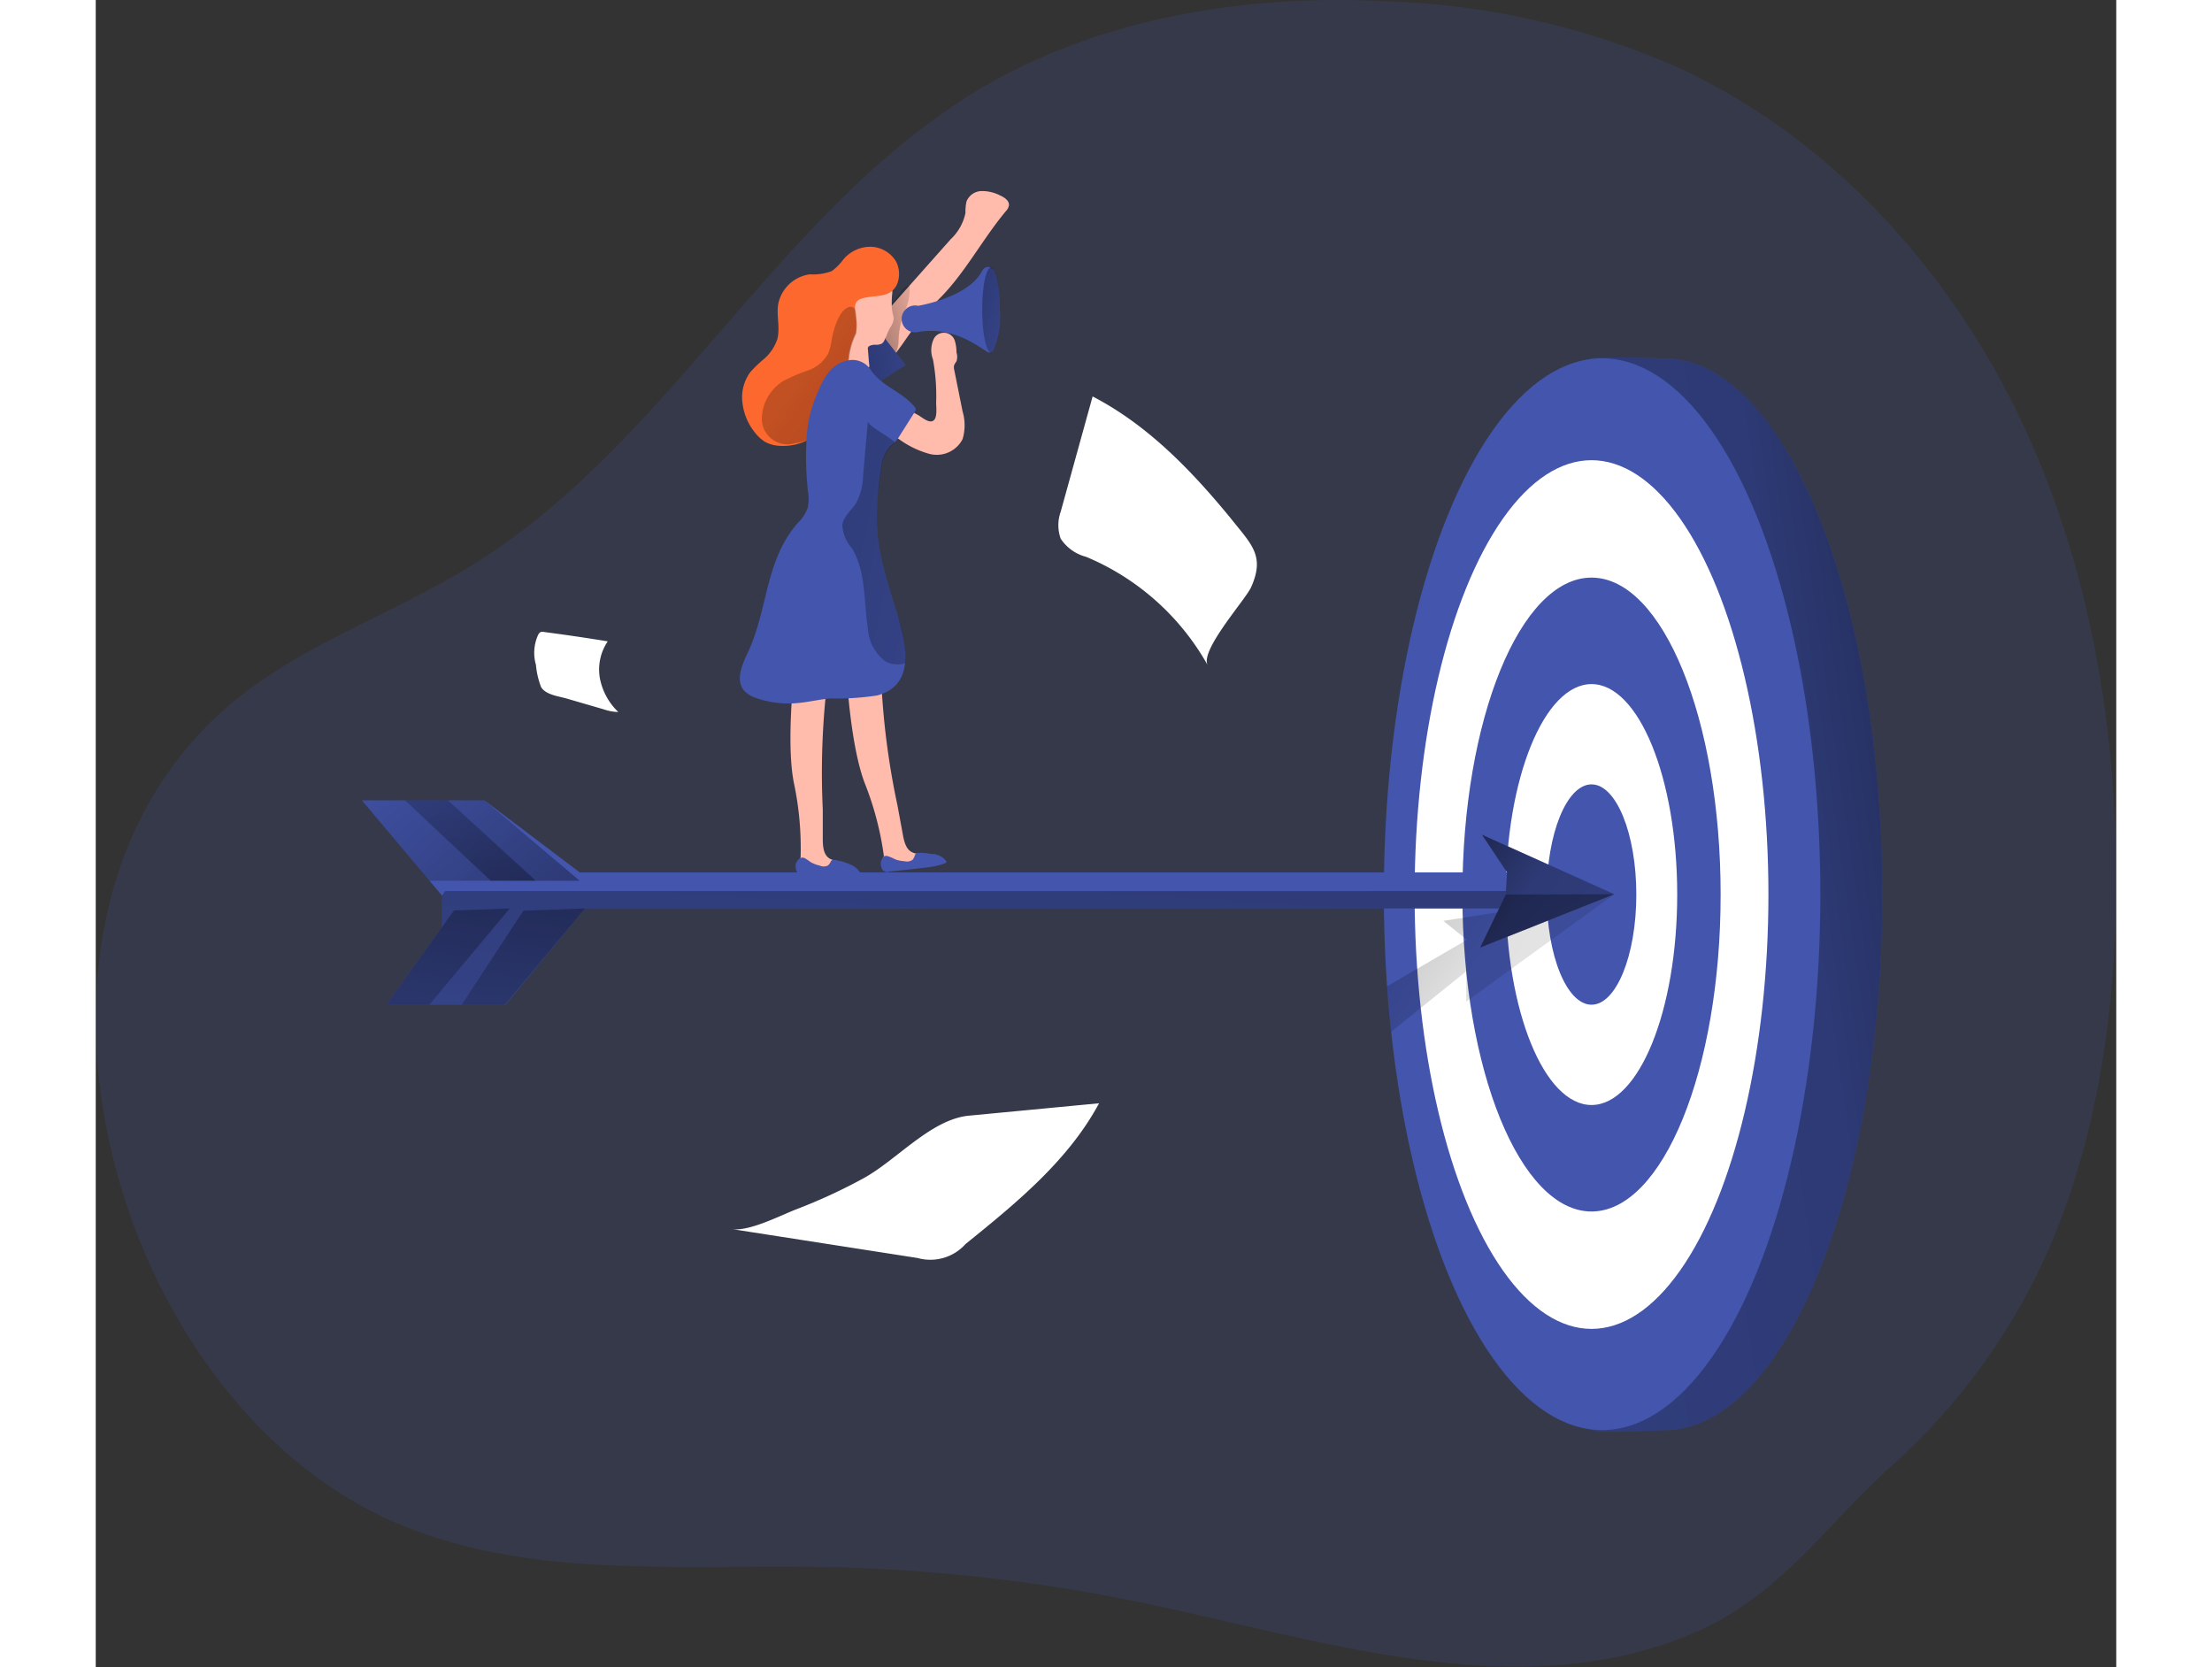 <svg id="Layer_1" data-name="Layer 1" xmlns="http://www.w3.org/2000/svg" xmlns:xlink="http://www.w3.org/1999/xlink" viewBox="0 0 175.89 145.13" width="406" height="306" class="illustration styles_illustrationTablet__1DWOa"><rect x="0" y="0" width="175.89" height="145.13" fill="#333333" stroke="none"/><defs><linearGradient id="linear-gradient" x1="73.22" y1="35.08" x2="80.78" y2="32.63" gradientUnits="userSpaceOnUse"><stop offset="0.01"></stop><stop offset="0.13" stop-opacity="0.69"></stop><stop offset="0.25" stop-opacity="0.32"></stop><stop offset="1" stop-opacity="0"></stop></linearGradient><linearGradient id="linear-gradient-2" x1="63.29" y1="31.91" x2="78.22" y2="29.88" xlink:href="#linear-gradient"></linearGradient><linearGradient id="linear-gradient-3" x1="201.45" y1="74.96" x2="-14.76" y2="105.92" gradientUnits="userSpaceOnUse"><stop offset="0.01"></stop><stop offset="0.08" stop-opacity="0.69"></stop><stop offset="0.21" stop-opacity="0.32"></stop><stop offset="1" stop-opacity="0"></stop></linearGradient><linearGradient id="linear-gradient-4" x1="107.88" y1="73.54" x2="171.98" y2="118.72" xlink:href="#linear-gradient-3"></linearGradient><linearGradient id="linear-gradient-5" x1="78.81" y1="54.61" x2="74.11" y2="132.58" xlink:href="#linear-gradient-3"></linearGradient><linearGradient id="linear-gradient-6" x1="109.54" y1="68.31" x2="178.39" y2="116.83" xlink:href="#linear-gradient-3"></linearGradient><linearGradient id="linear-gradient-7" x1="114.34" y1="61.53" x2="155.81" y2="125.86" xlink:href="#linear-gradient-3"></linearGradient><linearGradient id="linear-gradient-8" x1="42.49" y1="84.38" x2="22.93" y2="62.53" xlink:href="#linear-gradient-3"></linearGradient><linearGradient id="linear-gradient-9" x1="90.24" y1="53.78" x2="42.78" y2="18.49" xlink:href="#linear-gradient"></linearGradient><linearGradient id="linear-gradient-10" x1="52.06" y1="47.94" x2="109.61" y2="60.65" xlink:href="#linear-gradient"></linearGradient><linearGradient id="linear-gradient-11" x1="80.29" y1="31.37" x2="92.41" y2="35.1" xlink:href="#linear-gradient"></linearGradient><linearGradient id="linear-gradient-12" x1="39.46" y1="66.48" x2="34.01" y2="107.48" xlink:href="#linear-gradient-3"></linearGradient><linearGradient id="linear-gradient-13" x1="32.91" y1="66.48" x2="27.46" y2="107.48" xlink:href="#linear-gradient-3"></linearGradient><linearGradient id="linear-gradient-14" x1="41.56" y1="3553.98" x2="36.83" y2="3589.57" gradientTransform="matrix(1, 0, 0, -1, -7, 3641.4)" xlink:href="#linear-gradient-3"></linearGradient></defs><title>15</title><path d="M81,15.5C65.44,26.22,56.16,44.76,40.08,54.81,33.46,59,25.87,61.52,19.71,66.32-3.21,84.19,7.4,125.75,31.5,137.62c11.65,5.75,25.34,4.39,38.33,4.6a149.8,149.8,0,0,1,27.69,3c16,3.28,32.88,9.12,48,3,7.85-3.16,11.66-9.18,17.56-14.56a55.24,55.24,0,0,0,14.32-20c4-9.69,5.43-20.28,5.48-30.76.07-14.13-2.41-28.43-8.59-41.14s-16.25-23.75-29-29.81a67.88,67.88,0,0,0-25.5-6c-12.5-.69-25.44,1.35-36.16,7.81C82.71,14.32,81.82,14.89,81,15.5Z" transform="translate(-7 -5.82)" fill="#4355AC" opacity="0.18" style="isolation: isolate;"></path><path d="M76.26,37.09l1-1.36a27.59,27.59,0,0,1,3.08-3.81c2.31-2.27,3.81-5.23,5.89-7.72a1,1,0,0,0,.26-.47c.07-.42-.37-.72-.75-.89a3.47,3.47,0,0,0-1.63-.39,1.45,1.45,0,0,0-1.31.91,4.4,4.4,0,0,0-.09,1,4.33,4.33,0,0,1-1.28,2.28L76.2,32.53a5.32,5.32,0,0,0-1.44,2.37A2,2,0,0,0,76.26,37.09Z" transform="translate(-7 -5.82)" fill="#ffbbab"></path><path d="M76.26,37.09a2.41,2.41,0,0,0,.63-1.66,7.89,7.89,0,0,1,.45-2.35,4.46,4.46,0,0,0,.51-2.29.22.22,0,0,0,0-.11.17.17,0,0,0-.17,0,1.22,1.22,0,0,0-.63.58c-.6.93-2.24,2.5-2.24,3.66A2,2,0,0,0,76.26,37.09Z" transform="translate(-7 -5.82)" fill="url(#linear-gradient)"></path><polygon points="65.75 31.37 68.35 29.01 70.5 31.77 67.74 33.52 65.75 31.37" fill="#4355AC"></polygon><polygon points="65.75 31.37 68.35 29.01 70.5 31.77 67.74 33.52 65.75 31.37" fill="url(#linear-gradient-2)"></polygon><path d="M162.52,83.67c0,25.76-8.51,46.65-19,46.65-.92,0-5.31.3-6.19,0-9.21-3.22-12.81-23.14-12.81-46.65,0-24.09,3.18-44.17,12.72-46.65.66-.18,5.6,0,6.28,0C154,37,162.52,57.9,162.52,83.67Z" transform="translate(-7 -5.82)" fill="#4355AC"></path><path d="M162.52,83.67c0,25.76-8.51,46.65-19,46.65-.92,0-5.31.3-6.19,0-9.21-3.22-12.81-23.14-12.81-46.65,0-24.09,3.18-44.17,12.72-46.65.66-.18,5.6,0,6.28,0C154,37,162.52,57.9,162.52,83.67Z" transform="translate(-7 -5.82)" fill="url(#linear-gradient-3)"></path><ellipse cx="131.13" cy="77.84" rx="19" ry="46.65" fill="#4355AC"></ellipse><ellipse cx="130.21" cy="77.87" rx="15.4" ry="37.81" fill="#fff"></ellipse><ellipse cx="130.21" cy="77.87" rx="11.24" ry="27.59" fill="#4355AC"></ellipse><ellipse cx="130.21" cy="77.87" rx="7.46" ry="18.32" fill="#fff"></ellipse><ellipse cx="130.21" cy="77.87" rx="3.9" ry="9.59" fill="#4355AC"></ellipse><polygon points="112.76 89.82 119.3 84.56 119.3 87.19 132.19 77.84 117.31 80.16 119.36 81.81 112.41 85.86 112.76 89.82" opacity="0.36" fill="url(#linear-gradient-4)"></polygon><polygon points="23.17 69.67 33.84 69.67 42.13 75.94 126.75 75.94 128.86 79.08 42.59 79.08 35.68 87.46 25.31 87.46 30.15 80.69 30.15 77.97 23.17 69.67" fill="#4355AC"></polygon><polygon points="30.4 77.57 41.07 77.57 42.58 77.57 127.2 77.57 128.86 79.08 42.59 79.08 35.68 87.46 25.31 87.46 30.15 80.69 30.15 77.97 30.4 77.57" fill="url(#linear-gradient-5)"></polygon><polygon points="122.86 75.94 120.67 72.66 132.19 77.84 120.52 82.48 122.75 77.87 122.86 75.94" fill="#4355AC"></polygon><polygon points="122.86 75.94 120.67 72.66 132.19 77.84 120.52 82.48 122.75 77.87 122.86 75.94" fill="url(#linear-gradient-6)"></polygon><polygon points="132.19 77.84 122.75 77.87 120.52 82.48 132.19 77.84" fill="url(#linear-gradient-7)"></polygon><polygon points="29.05 76.67 42.13 76.67 33.84 69.67 23.17 69.67 29.05 76.67" fill="url(#linear-gradient-8)"></polygon><path d="M72.37,64.57S72.7,70.9,74,74.14a27,27,0,0,1,1.61,6.2c-.18.37.13.81.51,1a2.21,2.21,0,0,0,1.2,0l1.64-.21a.74.74,0,0,0,.52-.23c.17-.27-.11-.62-.42-.71s-.64,0-.94-.16c-.56-.22-.74-.91-.85-1.51l-.48-2.6a67.08,67.08,0,0,1-1.43-11.27,1.47,1.47,0,0,0-.08-.51,1.2,1.2,0,0,0-.77-.55,2.59,2.59,0,0,0-1-.24.93.93,0,0,0-.86.55" transform="translate(-7 -5.82)" fill="#ffbbab"></path><path d="M80,80.19l-.42-.06a4.07,4.07,0,0,0-1-.06.31.31,0,0,0-.29.26.94.94,0,0,1-.19.34.85.85,0,0,1-.68.12,2.94,2.94,0,0,1-.73-.13c-.23-.09-.44-.22-.68-.29a.47.47,0,0,0-.4,0,.79.79,0,0,0-.14.18,1.28,1.28,0,0,0-.14.37,1.19,1.19,0,0,0,.06.37.5.5,0,0,0,.69.4l2-.21c.63-.07,1.25-.13,1.87-.24a5,5,0,0,0,1-.28s.09,0,.09-.1,0-.06,0-.09a1.72,1.72,0,0,0-1.19-.62" transform="translate(-7 -5.82)" fill="#4355AC"></path><path d="M67.8,64.38s-.73,6.3,0,9.71a27.38,27.38,0,0,1,.56,6.38c-.24.33,0,.82.34,1a2.23,2.23,0,0,0,1.17.25l1.66.06a.7.7,0,0,0,.55-.14c.21-.24,0-.63-.3-.77s-.62-.15-.89-.31c-.52-.31-.59-1-.6-1.63l0-2.64A67.33,67.33,0,0,1,70.7,65a1.1,1.1,0,0,0,0-.51,1.2,1.2,0,0,0-.66-.67,2.72,2.72,0,0,0-1-.41.92.92,0,0,0-.94.4" transform="translate(-7 -5.82)" fill="#ffbbab"></path><path d="M77.66,41.44l.93.51c.32.18.93.74,1.32.49s.24-1.25.25-1.6a17.37,17.37,0,0,0-.28-3.74A2.27,2.27,0,0,1,80,35.23a1,1,0,0,1,1.79.27,3.58,3.58,0,0,1,.14,1,1.26,1.26,0,0,1,0,.77,2.23,2.23,0,0,0-.2.33.78.78,0,0,0,0,.4l.73,3.63a4.24,4.24,0,0,1,0,2.42,2.53,2.53,0,0,1-2.89,1.28,8.14,8.14,0,0,1-3.28-1.8c-.1-.08-.22-.21-.15-.32a.27.27,0,0,1,.15-.11,2.45,2.45,0,0,0,1-.65A1.3,1.3,0,0,0,77.66,41.44Z" transform="translate(-7 -5.82)" fill="#ffbbab"></path><path d="M75.67,35.41a.67.67,0,0,1-.26.33,1.18,1.18,0,0,1-.56.09,1.06,1.06,0,0,0-.56.14.3.3,0,0,0-.07.28l.1,1.24a.47.47,0,0,1,0,.29A.45.45,0,0,1,74,38c-.45.12-1,.22-1.32-.12a1.3,1.3,0,0,1-.26-.69,13.47,13.47,0,0,1-.25-4.29,3,3,0,0,1,1.22-2.21,2.92,2.92,0,0,1,2.18-.29,1.05,1.05,0,0,1,.74.63c.08.23,0,.43,0,.66a7,7,0,0,0,0,1,4,4,0,0,0,.08.48,1.54,1.54,0,0,1,.07.42,1.64,1.64,0,0,1-.28.72,4.3,4.3,0,0,0-.37.82C75.74,35.2,75.71,35.31,75.67,35.41Z" transform="translate(-7 -5.82)" fill="#ffbbab"></path><path d="M76.82,30.39a1.59,1.59,0,0,1-1.11,1.07c-.64.19-1.34.14-2,.34s-.63.61-.6,1.09c0,.23.05.46.08.67v0a3.85,3.85,0,0,1,.06.42,2.57,2.57,0,0,1-.11.88,6.26,6.26,0,0,0-.64,2.42,7,7,0,0,0,.31,1.2,3,3,0,0,1,.08.51,2.53,2.53,0,0,1-.56,1.57,2.91,2.91,0,0,1-.3.31,5.27,5.27,0,0,0-.76.73c-.2.28-.27.65-.46.94a4.94,4.94,0,0,1-1,1.06l-.17.12a4.72,4.72,0,0,1-3.08.91,3,3,0,0,1-1.25-.32,3.37,3.37,0,0,1-.93-.84A5,5,0,0,1,63.3,40.9,3.69,3.69,0,0,1,64,38.19a11.48,11.48,0,0,1,1.18-1.13,3.94,3.94,0,0,0,1.15-1.71c.26-1-.07-2,.07-3a3.25,3.25,0,0,1,2.76-2.65,4.64,4.64,0,0,0,1.91-.28,4.73,4.73,0,0,0,1-1,3.07,3.07,0,0,1,2.37-1.12,2.65,2.65,0,0,1,2.24,1.3A2.41,2.41,0,0,1,76.82,30.39Z" transform="translate(-7 -5.82)" fill="#fc682d"></path><path d="M73.21,33.56v0c0,.46,0,1,0,1.3a6.26,6.26,0,0,0-.64,2.42,7,7,0,0,0,.31,1.2,10.45,10.45,0,0,1-.78,2.39,8.94,8.94,0,0,1-.55,1,6.47,6.47,0,0,1-1.65,1.73l-.17.12a4.32,4.32,0,0,1-1.86.68A2.23,2.23,0,0,1,65,42a3.94,3.94,0,0,1,1.83-3A14.71,14.71,0,0,1,69,38.07a3.22,3.22,0,0,0,1.76-1.47,5.16,5.16,0,0,0,.31-1.23c.14-.77.59-2.49,1.45-2.8a.44.44,0,0,1,.62.32A2.62,2.62,0,0,1,73.21,33.56Z" transform="translate(-7 -5.82)" fill="url(#linear-gradient-9)"></path><path d="M75,50.67c-.09,3.07,1,6,1.87,8.93.71,2.47,1.45,5.89-1.85,6.76a23.11,23.11,0,0,1-4.09.26c-1,.09-2,.35-3.07.42a8.43,8.43,0,0,1-3.41-.47,2.42,2.42,0,0,1-1-.62c-.77-.87-.21-2.22.29-3.27,1.81-3.84,1.49-8,4.35-11.31a3.6,3.6,0,0,0,.88-1.32A3.77,3.77,0,0,0,69,48.59a27.39,27.39,0,0,1-.11-4.79A11.36,11.36,0,0,1,70,39.64,5.55,5.55,0,0,1,71,38a2.81,2.81,0,0,1,1.72-.84,1.89,1.89,0,0,1,1.69.78c1,1.53,2.63,1.87,3.83,3.24a.49.49,0,0,1,.14.24.51.51,0,0,1-.1.29c-.43.67-.85,1.34-1.27,2a3.68,3.68,0,0,1-.45.61c-.15.15-.33.28-.48.43a3.18,3.18,0,0,0-.69,1.69A28,28,0,0,0,75,50.67Z" transform="translate(-7 -5.82)" fill="#4355AC"></path><path d="M72.7,81.05l-.41-.13a3.53,3.53,0,0,0-1-.23.38.38,0,0,0-.18,0,.38.38,0,0,0-.15.18.78.78,0,0,1-.24.3.83.83,0,0,1-.69,0,2.92,2.92,0,0,1-.7-.25c-.21-.12-.4-.29-.62-.4a.47.47,0,0,0-.4,0,.65.65,0,0,0-.17.16,1.12,1.12,0,0,0-.2.33,1.21,1.21,0,0,0,0,.38.66.66,0,0,0,.09.31.64.64,0,0,0,.52.19l2,.13c.63,0,1.26.08,1.89.07a3.89,3.89,0,0,0,1-.11.15.15,0,0,0,.12-.08s0-.06,0-.09A1.78,1.78,0,0,0,72.47,81" transform="translate(-7 -5.82)" fill="#4355AC"></path><path d="M77.47,63.54a2.14,2.14,0,0,1-1.78-.18,3.89,3.89,0,0,1-1.47-2.82c-.37-2.38-.15-4.95-1.4-7a3.4,3.4,0,0,1-.83-2c.08-.76.79-1.27,1.2-1.92a5.38,5.38,0,0,0,.61-2.41l.42-4.71c0,.4,1.74,1.24,2.37,1.85-.15.15-.33.28-.48.43a3.18,3.18,0,0,0-.69,1.69A28,28,0,0,0,75,50.67c-.09,3.07,1,6,1.87,8.93A10.51,10.51,0,0,1,77.47,63.54Z" transform="translate(-7 -5.82)" fill="url(#linear-gradient-10)"></path><path d="M85.7,32.79a7.39,7.39,0,0,1-.61,3.62.74.74,0,0,1-.22.08.27.27,0,0,1-.18,0c-.45-.17-2.86-2.35-6.1-1.77a1.17,1.17,0,1,1,0-2.28s4.32-.69,5.55-3c.18-.34.42-.43.68-.35a1.07,1.07,0,0,1,.41.28h0A9.38,9.38,0,0,1,85.7,32.79Z" transform="translate(-7 -5.82)" fill="#4355AC"></path><path d="M85.7,32.79a7.39,7.39,0,0,1-.61,3.62.26.26,0,0,1-.18.09h0c-.41-.1-.74-1.72-.74-3.7s.3-3.46.69-3.68a.16.16,0,0,1,.09,0c.11,0,.22.11.32.31h0A9.38,9.38,0,0,1,85.7,32.79Z" transform="translate(-7 -5.82)" fill="url(#linear-gradient-11)"></path><path d="M93.78,40.33,91,50.37A3.5,3.5,0,0,0,91,52.71a3.78,3.78,0,0,0,2.21,1.58,21.74,21.74,0,0,1,10.59,9.44c-.71-1.28,3.31-5.73,3.78-6.8,1.24-2.77,0-3.74-1.84-6.07C102.34,46.73,98.56,42.81,93.78,40.33Z" transform="translate(-7 -5.82)" fill="#fff"></path><path d="M62.37,112.81l16.18,2.52a4.11,4.11,0,0,0,4.17-1.22c4.41-3.56,8.94-7.26,11.62-12.25L83,102.94c-3.29.32-6.27,3.86-9.15,5.44a47.44,47.44,0,0,1-5.79,2.68C66.67,111.59,63.88,113.05,62.37,112.81Z" transform="translate(-7 -5.82)" fill="#fff"></path><path d="M45.51,61.09a.54.54,0,0,1,.22-.25.61.61,0,0,1,.33,0q2.76.36,5.51.81a4.38,4.38,0,0,0-.68,3.23,5.49,5.49,0,0,0,1.6,2.92,4.18,4.18,0,0,1-1.26-.23L48,66.63c-.68-.2-1.83-.32-2.23-1a7,7,0,0,1-.45-1.94A3.75,3.75,0,0,1,45.51,61.09Z" transform="translate(-7 -5.82)" fill="#fff"></path><polygon points="31.86 87.46 37.23 79.27 42.59 79.08 35.6 87.46 31.86 87.46" fill="url(#linear-gradient-12)"></polygon><polygon points="25.31 87.46 31.19 79.25 36.04 79.08 29.04 87.46 25.31 87.46" fill="url(#linear-gradient-13)"></polygon><polygon points="26.93 69.67 34.39 76.67 38.31 76.67 30.66 69.67 26.93 69.67" fill="url(#linear-gradient-14)"></polygon></svg>